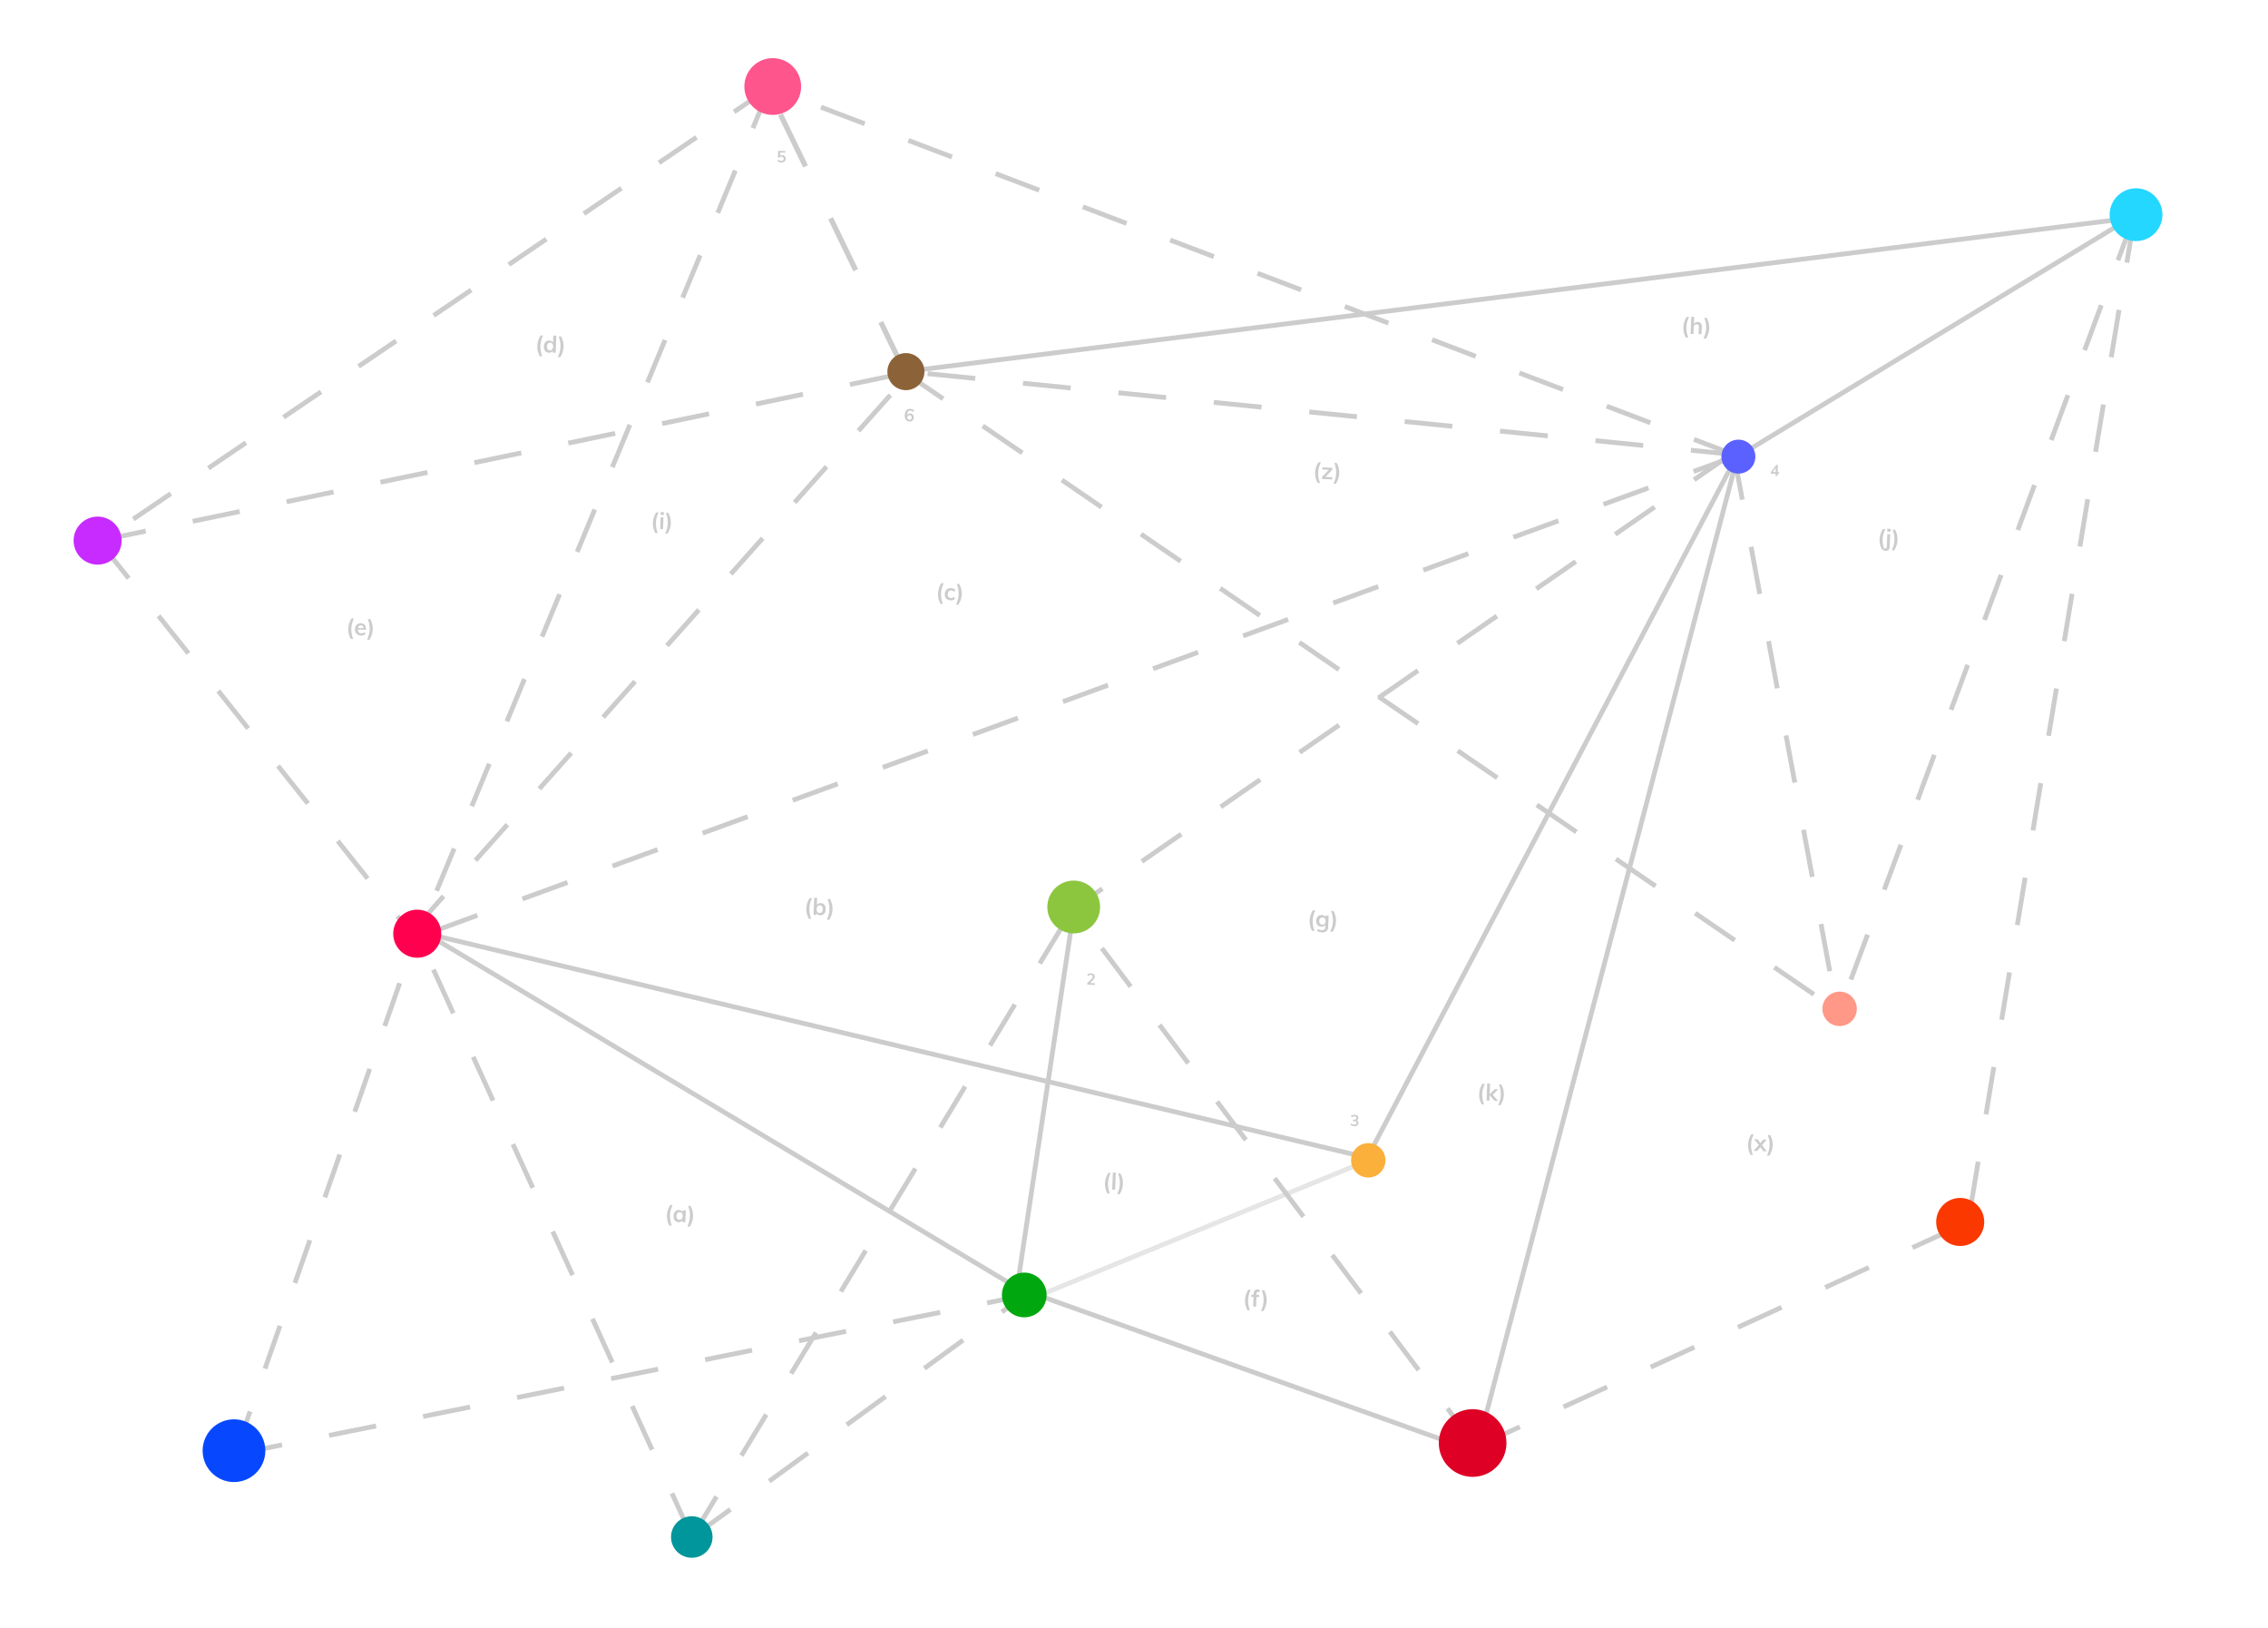 <?xml version="1.0" encoding="UTF-8" standalone="no"?>
<svg
   xmlns:dc="http://purl.org/dc/elements/1.1/"
   xmlns:cc="http://creativecommons.org/ns#"
   xmlns:rdf="http://www.w3.org/1999/02/22-rdf-syntax-ns#"
   xmlns:svg="http://www.w3.org/2000/svg"
   xmlns="http://www.w3.org/2000/svg"
   xmlns:sodipodi="http://sodipodi.sourceforge.net/DTD/sodipodi-0.dtd"
   xmlns:inkscape="http://www.inkscape.org/namespaces/inkscape"
   id="svg6315"
   version="1.1"
   viewBox="0 0 871.3 625.36"
   sodipodi:docname="mesh-bg-04.svg"
   inkscape:version="0.92.1 r15371">
  <sodipodi:namedview
     pagecolor="#ffffff"
     bordercolor="#666666"
     borderopacity="1"
     objecttolerance="10"
     gridtolerance="10"
     guidetolerance="10"
     inkscape:pageopacity="0"
     inkscape:pageshadow="2"
     inkscape:window-width="1223"
     inkscape:window-height="779"
     id="namedview4147"
     showgrid="false"
     inkscape:zoom="0.67196652"
     inkscape:cx="438.92857"
     inkscape:cy="312.67998"
     inkscape:window-x="57"
     inkscape:window-y="21"
     inkscape:window-maximized="1"
     inkscape:current-layer="svg6315"
     inkscape:snap-global="false" />
  <defs
     id="defs6644" />
  <title
     id="title6548">MESH</title>
  <g
     id="g6530"
     style="display:inline"
     inkscape:label="numbers"
     transform="matrix(0.921,0,0,0.921,28.275,22.323)">
    <path
       class="cls-15"
       d="m 535.76,443.4 a 1.19,1.19 0 0 1 0.19,0.74 1.16,1.16 0 0 1 -0.49,0.95 1.9,1.9 0 0 1 -1.22,0.3 2.78,2.78 0 0 1 -0.91,-0.18 1.89,1.89 0 0 1 -0.7,-0.43 l 0.31,-0.6 a 2.15,2.15 0 0 0 1.29,0.54 1.11,1.11 0 0 0 0.68,-0.15 0.67,0.67 0 0 0 0.24,-0.53 0.64,0.64 0 0 0 -0.2,-0.54 1.23,1.23 0 0 0 -0.69,-0.19 h -0.62 v -0.67 h 0.51 q 0.9,0 0.93,-0.66 a 0.61,0.61 0 0 0 -0.18,-0.5 0.78,0.78 0 0 0 -0.54,-0.19 2,2 0 0 0 -1.28,0.44 l -0.26,-0.63 a 2.09,2.09 0 0 1 0.73,-0.37 2.45,2.45 0 0 1 0.89,-0.11 1.63,1.63 0 0 1 1.09,0.38 1.1,1.1 0 0 1 0.37,0.92 1.12,1.12 0 0 1 -0.23,0.66 1.06,1.06 0 0 1 -0.56,0.4 1.1,1.1 0 0 1 0.65,0.42 z"
       id="path6207"
       style="fill:#cccccc"
       inkscape:connector-curvature="0" />
    <path
       class="cls-15"
       d="m 296.34,40.65 a 1.38,1.38 0 0 1 0.51,0.56 1.6,1.6 0 0 1 0.16,0.8 1.72,1.72 0 0 1 -0.25,0.83 1.51,1.51 0 0 1 -0.64,0.53 2.07,2.07 0 0 1 -0.95,0.16 2.71,2.71 0 0 1 -0.88,-0.18 2.1,2.1 0 0 1 -0.7,-0.44 l 0.31,-0.62 a 2.18,2.18 0 0 0 1.31,0.55 1,1 0 0 0 0.7,-0.2 0.81,0.81 0 0 0 0.27,-0.63 0.89,0.89 0 0 0 -0.22,-0.65 0.94,0.94 0 0 0 -0.65,-0.26 1.39,1.39 0 0 0 -0.54,0.08 1.2,1.2 0 0 0 -0.45,0.29 h -0.52 l 0.11,-2.82 3,0.12 v 0.67 l -2.16,-0.09 -0.05,1.31 a 1.41,1.41 0 0 1 0.87,-0.21 1.58,1.58 0 0 1 0.77,0.2 z"
       id="path6209"
       style="fill:#cccccc"
       inkscape:connector-curvature="0" />
    <path
       class="cls-15"
       d="m 711.43,172.68 v 0.66 h -0.65 v 0.9 h -0.82 v -0.9 l -2,-0.08 v -0.62 l 2.27,-3 h 0.67 l -0.12,3 z m -2.68,-0.1 h 1.21 l 0.07,-1.75 z"
       id="path6211"
       style="fill:#cccccc"
       inkscape:connector-curvature="0" />
    <path
       class="cls-15"
       d="m 349.75,148.4 a 1.42,1.42 0 0 1 0.54,0.62 1.9,1.9 0 0 1 -0.09,1.75 1.59,1.59 0 0 1 -0.64,0.59 1.81,1.81 0 0 1 -0.91,0.18 1.78,1.78 0 0 1 -1.48,-0.72 3,3 0 0 1 -0.46,-1.92 4.09,4.09 0 0 1 0.31,-1.46 2.08,2.08 0 0 1 0.77,-0.92 1.87,1.87 0 0 1 1.14,-0.28 2.54,2.54 0 0 1 0.9,0.19 2.41,2.41 0 0 1 0.75,0.48 l -0.35,0.67 a 2.09,2.09 0 0 0 -1.29,-0.59 1,1 0 0 0 -0.91,0.45 2.67,2.67 0 0 0 -0.38,1.38 1.28,1.28 0 0 1 0.53,-0.5 1.51,1.51 0 0 1 0.76,-0.16 1.54,1.54 0 0 1 0.81,0.24 z m -0.46,2.16 a 1,1 0 0 0 0.28,-0.68 1,1 0 0 0 -0.22,-0.69 0.86,0.86 0 0 0 -0.64,-0.29 0.87,0.87 0 0 0 -0.67,0.24 1,1 0 0 0 -0.29,0.67 1,1 0 0 0 0.24,0.7 0.88,0.88 0 0 0 0.65,0.29 0.81,0.81 0 0 0 0.65,-0.24 z"
       id="path6213"
       style="fill:#cccccc"
       inkscape:connector-curvature="0" />
    <path
       class="cls-15"
       d="m 426,385.78 v 0.7 l -3.16,-0.13 v -0.63 l 1.67,-1.66 a 2.68,2.68 0 0 0 0.43,-0.55 1.12,1.12 0 0 0 0.16,-0.51 0.6,0.6 0 0 0 -0.17,-0.49 0.77,0.77 0 0 0 -0.53,-0.19 2.12,2.12 0 0 0 -1.3,0.44 l -0.26,-0.63 a 2.1,2.1 0 0 1 0.73,-0.38 3,3 0 0 1 0.89,-0.11 1.68,1.68 0 0 1 1.1,0.39 1.18,1.18 0 0 1 0.38,1 1.7,1.7 0 0 1 -0.21,0.76 3.64,3.64 0 0 1 -0.61,0.78 L 424,385.7 Z"
       id="path6215"
       style="fill:#cccccc"
       inkscape:connector-curvature="0" />
    <path
       class="cls-15"
       d="m 305.85,356.72 a 8.16,8.16 0 0 1 -0.2,-2.17 8.42,8.42 0 0 1 0.37,-2.16 9,9 0 0 1 1,-2.11 h 1 a 13.13,13.13 0 0 0 -0.82,2.25 10.57,10.57 0 0 0 -0.29,2 10.76,10.76 0 0 0 0.13,2 13.85,13.85 0 0 0 0.62,2.33 h -1 a 9.41,9.41 0 0 1 -0.81,-2.14 z"
       id="path6217"
       style="fill:#cccccc"
       inkscape:connector-curvature="0" />
    <path
       class="cls-15"
       d="m 312.77,352.7 a 2.15,2.15 0 0 1 0.72,0.92 3,3 0 0 1 0.22,1.34 3.15,3.15 0 0 1 -0.33,1.33 2.18,2.18 0 0 1 -0.8,0.87 2.07,2.07 0 0 1 -1.13,0.28 2.15,2.15 0 0 1 -1,-0.27 1.61,1.61 0 0 1 -0.61,-0.68 v 0.81 l -1.19,-0.05 0.28,-7.13 1.21,0.05 -0.12,3 a 1.62,1.62 0 0 1 0.66,-0.61 2,2 0 0 1 1,-0.19 2.1,2.1 0 0 1 1.09,0.33 z m -0.66,3.39 a 1.93,1.93 0 0 0 0.38,-1.18 1.87,1.87 0 0 0 -0.28,-1.18 1.27,1.27 0 0 0 -1.88,-0.07 2.29,2.29 0 0 0 -0.1,2.37 1.14,1.14 0 0 0 0.94,0.44 1.09,1.09 0 0 0 0.94,-0.38 z"
       id="path6219"
       style="fill:#cccccc"
       inkscape:connector-curvature="0" />
    <path
       class="cls-15"
       d="M 314.19,359.23 A 13.52,13.52 0 0 0 315,357 a 10.46,10.46 0 0 0 0.28,-2 9.9,9.9 0 0 0 -0.12,-2 13.11,13.11 0 0 0 -0.64,-2.32 h 1 a 9,9 0 0 1 0.84,2.18 8,8 0 0 1 0.2,2.19 8.33,8.33 0 0 1 -0.36,2.14 10,10 0 0 1 -1,2.15 z"
       id="path6221"
       style="fill:#cccccc"
       inkscape:connector-curvature="0" />
    <path
       class="cls-15"
       d="m 360.77,225.4 a 8.57,8.57 0 0 1 0.18,-4.34 9.12,9.12 0 0 1 1,-2.11 h 1 a 12.79,12.79 0 0 0 -0.83,2.26 10.56,10.56 0 0 0 -0.28,2 9.85,9.85 0 0 0 0.12,2 13.82,13.82 0 0 0 0.63,2.34 h -1 a 9.69,9.69 0 0 1 -0.82,-2.15 z"
       id="path6223"
       style="fill:#cccccc"
       inkscape:connector-curvature="0" />
    <path
       class="cls-15"
       d="m 364.46,225.73 a 2.14,2.14 0 0 1 -0.83,-0.91 2.91,2.91 0 0 1 -0.25,-1.35 2.83,2.83 0 0 1 0.37,-1.33 2.29,2.29 0 0 1 0.93,-0.87 2.66,2.66 0 0 1 1.32,-0.27 3.13,3.13 0 0 1 1,0.2 2.13,2.13 0 0 1 0.76,0.49 l -0.37,0.84 a 2.37,2.37 0 0 0 -0.65,-0.41 1.87,1.87 0 0 0 -0.68,-0.16 1.3,1.3 0 0 0 -1,0.37 2.08,2.08 0 0 0 -0.1,2.37 1.32,1.32 0 0 0 1,0.45 1.93,1.93 0 0 0 0.7,-0.11 2.43,2.43 0 0 0 0.67,-0.36 l 0.31,0.86 a 2.21,2.21 0 0 1 -0.82,0.43 3.68,3.68 0 0 1 -1.05,0.12 2.68,2.68 0 0 1 -1.31,-0.36 z"
       id="path6225"
       style="fill:#cccccc"
       inkscape:connector-curvature="0" />
    <path
       class="cls-15"
       d="m 368.08,227.87 a 16,16 0 0 0 0.81,-2.28 10.57,10.57 0 0 0 0.28,-2 9.9,9.9 0 0 0 -0.12,-2 12.89,12.89 0 0 0 -0.64,-2.32 h 1 a 8.86,8.86 0 0 1 0.84,2.18 8.32,8.32 0 0 1 0.2,2.19 7.93,7.93 0 0 1 -0.37,2.14 10,10 0 0 1 -1,2.15 z"
       id="path6227"
       style="fill:#cccccc"
       inkscape:connector-curvature="0" />
    <path
       class="cls-15"
       d="m 247.7,484.69 a 8.56,8.56 0 0 1 -0.19,-2.17 8.42,8.42 0 0 1 0.37,-2.16 9,9 0 0 1 1,-2.11 h 1 a 12.44,12.44 0 0 0 -0.83,2.25 10.57,10.57 0 0 0 -0.29,2 10.76,10.76 0 0 0 0.13,2 14.19,14.19 0 0 0 0.62,2.34 h -1 a 9.94,9.94 0 0 1 -0.81,-2.15 z"
       id="path6229"
       style="fill:#cccccc"
       inkscape:connector-curvature="0" />
    <path
       class="cls-15"
       d="m 255.36,480.51 -0.19,4.89 h -1.19 v -0.79 a 1.55,1.55 0 0 1 -0.66,0.61 1.92,1.92 0 0 1 -1,0.19 2.09,2.09 0 0 1 -1.12,-0.35 2,2 0 0 1 -0.73,-0.92 3,3 0 0 1 -0.22,-1.33 3.07,3.07 0 0 1 0.33,-1.33 2.14,2.14 0 0 1 0.8,-0.88 2.13,2.13 0 0 1 2.08,0 1.5,1.5 0 0 1 0.61,0.66 v -0.73 z m -1.66,3.55 a 1.87,1.87 0 0 0 0.38,-1.16 1.89,1.89 0 0 0 -0.29,-1.21 1.1,1.1 0 0 0 -0.92,-0.45 1.09,1.09 0 0 0 -1,0.39 2,2 0 0 0 -0.38,1.19 1.73,1.73 0 0 0 0.29,1.17 1.28,1.28 0 0 0 1.87,0.07 z"
       id="path6231"
       style="fill:#cccccc"
       inkscape:connector-curvature="0" />
    <path
       class="cls-15"
       d="m 256,487.2 a 13.22,13.22 0 0 0 0.81,-2.28 10.46,10.46 0 0 0 0.28,-2 9.9,9.9 0 0 0 -0.12,-2 12.81,12.81 0 0 0 -0.64,-2.31 h 1 a 8.92,8.92 0 0 1 0.84,2.19 8.47,8.47 0 0 1 -0.16,4.32 9.82,9.82 0 0 1 -1,2.15 z"
       id="path6233"
       style="fill:#cccccc"
       inkscape:connector-curvature="0" />
    <path
       class="cls-15"
       d="m 193.62,122.12 a 8.53,8.53 0 0 1 0.18,-4.33 9,9 0 0 1 1,-2.11 h 1 a 12.51,12.51 0 0 0 -0.8,2.32 10.36,10.36 0 0 0 -0.29,2 10.71,10.71 0 0 0 0.13,2 15.27,15.27 0 0 0 0.62,2.34 h -1 a 9.94,9.94 0 0 1 -0.84,-2.22 z"
       id="path6235"
       style="fill:#cccccc"
       inkscape:connector-curvature="0" />
    <path
       class="cls-15"
       d="m 201.37,115.71 -0.28,7.13 h -1.19 v -0.79 a 1.55,1.55 0 0 1 -0.66,0.61 1.92,1.92 0 0 1 -1,0.19 2,2 0 0 1 -1.11,-0.36 2.18,2.18 0 0 1 -0.74,-0.94 3.1,3.1 0 0 1 -0.22,-1.35 3.21,3.21 0 0 1 0.32,-1.32 2.12,2.12 0 0 1 0.8,-0.85 2.2,2.2 0 0 1 2.08,0 1.63,1.63 0 0 1 0.61,0.64 l 0.11,-2.94 z m -1.75,5.78 a 1.88,1.88 0 0 0 0.38,-1.17 2,2 0 0 0 -0.28,-1.2 1.28,1.28 0 0 0 -1.88,-0.08 1.85,1.85 0 0 0 -0.38,1.16 1.88,1.88 0 0 0 0.29,1.2 1.12,1.12 0 0 0 0.91,0.47 1.16,1.16 0 0 0 0.96,-0.38 z"
       id="path6237"
       style="fill:#cccccc"
       inkscape:connector-curvature="0" />
    <path
       class="cls-15"
       d="m 202,124.64 a 13.6,13.6 0 0 0 0.81,-2.29 9.73,9.73 0 0 0 0.28,-2 9.9,9.9 0 0 0 -0.12,-2 12.81,12.81 0 0 0 -0.64,-2.31 h 1 a 9.07,9.07 0 0 1 0.84,2.19 7.88,7.88 0 0 1 0.2,2.18 8.41,8.41 0 0 1 -0.36,2.15 10,10 0 0 1 -1,2.14 z"
       id="path6239"
       style="fill:#cccccc"
       inkscape:connector-curvature="0" />
    <path
       class="cls-15"
       d="m 114.78,240.06 a 8.53,8.53 0 0 1 0.18,-4.33 8.93,8.93 0 0 1 1,-2.11 h 1 a 12.79,12.79 0 0 0 -0.83,2.26 10.46,10.46 0 0 0 -0.28,2 9.9,9.9 0 0 0 0.12,2 14.33,14.33 0 0 0 0.63,2.34 h -1 a 9.76,9.76 0 0 1 -0.82,-2.16 z"
       id="path6241"
       style="fill:#cccccc"
       inkscape:connector-curvature="0" />
    <path
       class="cls-15"
       d="m 121.94,238.38 -3.37,-0.14 a 1.79,1.79 0 0 0 0.35,1.18 1.36,1.36 0 0 0 1,0.41 2.45,2.45 0 0 0 1.52,-0.46 l 0.31,0.85 a 2.92,2.92 0 0 1 -0.87,0.41 3.37,3.37 0 0 1 -1,0.13 2.56,2.56 0 0 1 -1.88,-0.76 2.51,2.51 0 0 1 -0.62,-1.89 2.78,2.78 0 0 1 0.36,-1.31 2.26,2.26 0 0 1 0.88,-0.88 2.34,2.34 0 0 1 1.24,-0.27 2,2 0 0 1 1.57,0.71 2.63,2.63 0 0 1 0.51,1.82 z m -2.88,-1.59 a 1.37,1.37 0 0 0 -0.42,0.81 l 2.27,0.09 a 1.33,1.33 0 0 0 -0.3,-0.85 1,1 0 0 0 -0.75,-0.31 1.09,1.09 0 0 0 -0.8,0.26 z"
       id="path6243"
       style="fill:#cccccc"
       inkscape:connector-curvature="0" />
    <path
       class="cls-15"
       d="m 122.4,242.55 a 14.83,14.83 0 0 0 0.81,-2.28 10.68,10.68 0 0 0 0.28,-2 10,10 0 0 0 -0.12,-2.05 12.81,12.81 0 0 0 -0.64,-2.31 h 1 a 8.86,8.86 0 0 1 0.84,2.18 8.32,8.32 0 0 1 0.2,2.19 8,8 0 0 1 -0.37,2.14 10,10 0 0 1 -1,2.15 z"
       id="path6245"
       style="fill:#cccccc"
       inkscape:connector-curvature="0" />
    <path
       class="cls-15"
       d="m 488.84,520 a 8.13,8.13 0 0 1 -0.2,-2.17 8.57,8.57 0 0 1 0.37,-2.16 9,9 0 0 1 1,-2.11 h 1 a 13.2,13.2 0 0 0 -0.82,2.26 10.47,10.47 0 0 0 -0.29,2 10.66,10.66 0 0 0 0.13,2 14.19,14.19 0 0 0 0.62,2.34 h -1 A 9.41,9.41 0 0 1 488.84,520 Z"
       id="path6247"
       style="fill:#cccccc"
       inkscape:connector-curvature="0" />
    <path
       class="cls-15"
       d="m 493.39,515.3 v 0.42 h 1.09 v 0.92 h -1.09 l -0.16,4 -1.21,-0.05 0.16,-4 h -0.93 v -0.91 h 0.93 v -0.47 a 1.89,1.89 0 0 1 0.5,-1.32 1.58,1.58 0 0 1 1.28,-0.42 2.29,2.29 0 0 1 0.76,0.14 v 1 a 2.4,2.4 0 0 0 -0.47,-0.09 c -0.56,-0.07 -0.84,0.21 -0.86,0.78 z"
       id="path6249"
       style="fill:#cccccc"
       inkscape:connector-curvature="0" />
    <path
       class="cls-15"
       d="m 495.28,522.46 a 13.84,13.84 0 0 0 0.81,-2.28 10.41,10.41 0 0 0 0.16,-4.06 12.89,12.89 0 0 0 -0.64,-2.32 h 1 a 8.86,8.86 0 0 1 0.84,2.18 7.91,7.91 0 0 1 0.2,2.19 8.33,8.33 0 0 1 -0.36,2.14 10,10 0 0 1 -1,2.15 z"
       id="path6251"
       style="fill:#cccccc"
       inkscape:connector-curvature="0" />
    <path
       class="cls-15"
       d="m 515.79,361.78 a 8.24,8.24 0 0 1 -0.19,-2.18 8.56,8.56 0 0 1 0.36,-2.16 9,9 0 0 1 1,-2.11 h 1 a 12.79,12.79 0 0 0 -0.83,2.26 9.73,9.73 0 0 0 -0.28,2 9.9,9.9 0 0 0 0.12,2 15.27,15.27 0 0 0 0.62,2.34 h -1 a 8.84,8.84 0 0 1 -0.8,-2.15 z"
       id="path6253"
       style="fill:#cccccc"
       inkscape:connector-curvature="0" />
    <path
       class="cls-15"
       d="m 523.5,357.6 -0.19,4.74 a 2.26,2.26 0 0 1 -0.7,1.7 2.61,2.61 0 0 1 -1.87,0.52 4.06,4.06 0 0 1 -2,-0.55 l 0.23,-0.91 a 3.81,3.81 0 0 0 1.75,0.53 1.14,1.14 0 0 0 1.36,-1.24 v -1 a 1.65,1.65 0 0 1 -0.67,0.61 1.78,1.78 0 0 1 -1,0.21 2.07,2.07 0 0 1 -1.13,-0.35 2,2 0 0 1 -0.74,-0.89 2.81,2.81 0 0 1 -0.22,-1.28 2.87,2.87 0 0 1 0.32,-1.27 2.09,2.09 0 0 1 0.81,-0.83 2.19,2.19 0 0 1 1.15,-0.26 2.15,2.15 0 0 1 1,0.27 1.58,1.58 0 0 1 0.62,0.66 v -0.74 z m -1.68,3.4 a 1.69,1.69 0 0 0 0.38,-1.08 1.65,1.65 0 0 0 -0.29,-1.11 1.19,1.19 0 0 0 -0.94,-0.44 1.22,1.22 0 0 0 -1,0.36 1.93,1.93 0 0 0 -0.08,2.19 1.17,1.17 0 0 0 0.93,0.44 1.22,1.22 0 0 0 1,-0.36 z"
       id="path6255"
       style="fill:#cccccc"
       inkscape:connector-curvature="0" />
    <path
       class="cls-15"
       d="M 524.16,364.29 A 13.84,13.84 0 0 0 525,362 a 10.41,10.41 0 0 0 0.16,-4.06 12.89,12.89 0 0 0 -0.64,-2.32 h 1 a 8.86,8.86 0 0 1 0.84,2.18 7.91,7.91 0 0 1 0.2,2.19 8.33,8.33 0 0 1 -0.36,2.14 10,10 0 0 1 -1,2.15 z"
       id="path6257"
       style="fill:#cccccc"
       inkscape:connector-curvature="0" />
    <path
       class="cls-15"
       d="m 671.67,114.38 a 8.13,8.13 0 0 1 -0.19,-2.17 8,8 0 0 1 0.37,-2.16 8.93,8.93 0 0 1 1,-2.11 h 1 a 12.44,12.44 0 0 0 -0.83,2.25 10.56,10.56 0 0 0 -0.28,2 10,10 0 0 0 0.12,2 14.33,14.33 0 0 0 0.63,2.34 h -1 a 9.94,9.94 0 0 1 -0.82,-2.15 z"
       id="path6259"
       style="fill:#cccccc"
       inkscape:connector-curvature="0" />
    <path
       class="cls-15"
       d="m 679.16,112.09 -0.12,3 h -1.21 l 0.11,-2.94 a 1.25,1.25 0 0 0 -0.19,-0.86 0.83,0.83 0 0 0 -0.67,-0.29 1.16,1.16 0 0 0 -0.91,0.32 1.27,1.27 0 0 0 -0.37,0.92 l -0.11,2.77 h -1.2 l 0.28,-7.13 h 1.2 l -0.12,2.94 a 1.75,1.75 0 0 1 0.7,-0.59 2,2 0 0 1 0.93,-0.18 c 1.17,0 1.73,0.69 1.68,2.04 z"
       id="path6261"
       style="fill:#cccccc"
       inkscape:connector-curvature="0" />
    <path
       class="cls-15"
       d="m 679.88,116.89 a 13.84,13.84 0 0 0 0.81,-2.28 10.68,10.68 0 0 0 0.28,-2 10,10 0 0 0 -0.12,-2 12.81,12.81 0 0 0 -0.64,-2.31 h 1 a 8.86,8.86 0 0 1 0.84,2.18 8.32,8.32 0 0 1 0.2,2.19 7.93,7.93 0 0 1 -0.37,2.14 10,10 0 0 1 -1,2.15 z"
       id="path6263"
       style="fill:#cccccc"
       inkscape:connector-curvature="0" />
    <path
       class="cls-15"
       d="m 241.85,195.88 a 8.13,8.13 0 0 1 -0.19,-2.17 8.49,8.49 0 0 1 0.36,-2.16 9,9 0 0 1 1,-2.11 h 1 a 12.72,12.72 0 0 0 -0.83,2.25 9.83,9.83 0 0 0 -0.28,2 9.94,9.94 0 0 0 0.12,2 15.27,15.27 0 0 0 0.62,2.34 h -1 a 9,9 0 0 1 -0.8,-2.15 z"
       id="path6265"
       style="fill:#cccccc"
       inkscape:connector-curvature="0" />
    <path
       class="cls-15"
       d="m 244.87,189.3 h 1.34 v 1.19 h -1.35 z m -0.21,7.11 0.2,-4.89 h 1.2 l -0.19,4.89 z"
       id="path6267"
       style="fill:#cccccc"
       inkscape:connector-curvature="0" />
    <path
       class="cls-15"
       d="m 246.74,198.26 a 13.84,13.84 0 0 0 0.81,-2.28 9.94,9.94 0 0 0 0.29,-2 10.76,10.76 0 0 0 -0.13,-2.05 13.56,13.56 0 0 0 -0.63,-2.31 h 1 a 9.73,9.73 0 0 1 0.84,2.18 8.36,8.36 0 0 1 -0.17,4.33 10,10 0 0 1 -1,2.15 z"
       id="path6269"
       style="fill:#cccccc"
       inkscape:connector-curvature="0" />
    <path
       class="cls-15"
       d="m 518.08,175 a 8.53,8.53 0 0 1 0.18,-4.33 8.93,8.93 0 0 1 1,-2.11 h 1 a 13.57,13.57 0 0 0 -0.83,2.25 10.56,10.56 0 0 0 -0.28,2 9.94,9.94 0 0 0 0.12,2 14.33,14.33 0 0 0 0.63,2.34 h -1 A 9.94,9.94 0 0 1 518.08,175 Z"
       id="path6271"
       style="fill:#cccccc"
       inkscape:connector-curvature="0" />
    <path
       class="cls-15"
       d="m 522.18,174.65 2.82,0.11 v 0.92 l -4.26,-0.17 v -0.84 l 2.82,-3 -2.64,-0.11 v -0.91 l 4.08,0.17 v 0.82 z"
       id="path6273"
       style="fill:#cccccc"
       inkscape:connector-curvature="0" />
    <path
       class="cls-15"
       d="m 525.54,177.47 a 13.84,13.84 0 0 0 0.81,-2.28 9.92,9.92 0 0 0 0.16,-4.06 13.65,13.65 0 0 0 -0.63,-2.32 h 1 a 9.73,9.73 0 0 1 0.84,2.18 8.36,8.36 0 0 1 -0.17,4.33 10,10 0 0 1 -1,2.15 z"
       id="path6275"
       style="fill:#cccccc"
       inkscape:connector-curvature="0" />
    <path
       class="cls-15"
       d="m 698.66,455.17 a 8.24,8.24 0 0 1 -0.19,-2.18 8.15,8.15 0 0 1 0.37,-2.16 8.93,8.93 0 0 1 1,-2.11 h 1 A 13.64,13.64 0 0 0 700,451 a 10.46,10.46 0 0 0 -0.28,2 9.9,9.9 0 0 0 0.12,2 14.33,14.33 0 0 0 0.63,2.34 h -1 a 9.69,9.69 0 0 1 -0.81,-2.17 z"
       id="path6277"
       style="fill:#cccccc"
       inkscape:connector-curvature="0" />
    <path
       class="cls-15"
       d="m 704.28,453.28 2,2.6 -1.44,-0.05 -1.25,-1.71 -1.38,1.6 -1.44,-0.06 2.16,-2.43 -1.93,-2.45 1.44,0.05 1.13,1.57 1.25,-1.47 1.44,0.06 z"
       id="path6279"
       style="fill:#cccccc"
       inkscape:connector-curvature="0" />
    <path
       class="cls-15"
       d="m 706.35,457.65 a 16,16 0 0 0 0.81,-2.28 10.57,10.57 0 0 0 0.28,-2 9.9,9.9 0 0 0 -0.12,-2 13.11,13.11 0 0 0 -0.64,-2.32 h 1 a 9,9 0 0 1 0.84,2.18 8.36,8.36 0 0 1 0.2,2.19 7.93,7.93 0 0 1 -0.37,2.14 10,10 0 0 1 -1,2.15 z"
       id="path6281"
       style="fill:#cccccc"
       inkscape:connector-curvature="0" />
    <path
       class="cls-15"
       d="m 753.52,202.83 a 8.6,8.6 0 0 1 -0.19,-2.17 8,8 0 0 1 0.37,-2.16 8.93,8.93 0 0 1 1,-2.11 h 1 a 12.33,12.33 0 0 0 -0.82,2.25 9.84,9.84 0 0 0 -0.29,2 10.75,10.75 0 0 0 0.12,2 14,14 0 0 0 0.63,2.33 h -1 a 9.94,9.94 0 0 1 -0.82,-2.14 z"
       id="path6295"
       style="fill:#cccccc"
       inkscape:connector-curvature="0" />
    <path
       class="cls-15"
       d="m 756.54,196.25 1.35,0.05 v 1.19 l -1.34,-0.05 z m -1,8.23 a 0.78,0.78 0 0 0 0.57,-0.18 0.87,0.87 0 0 0 0.24,-0.65 l 0.2,-5.18 1.2,0.05 -0.2,5.24 a 1.85,1.85 0 0 1 -0.5,1.31 1.64,1.64 0 0 1 -1.27,0.42 2.33,2.33 0 0 1 -0.75,-0.14 v -1 a 1.47,1.47 0 0 0 0.49,0.13 z"
       id="path6297"
       style="fill:#cccccc"
       inkscape:connector-curvature="0" />
    <path
       class="cls-15"
       d="m 758.42,205.21 a 13.84,13.84 0 0 0 0.81,-2.28 10.67,10.67 0 0 0 0.28,-2 9.9,9.9 0 0 0 -0.12,-2 12.81,12.81 0 0 0 -0.64,-2.31 h 1 a 8.86,8.86 0 0 1 0.84,2.18 8.28,8.28 0 0 1 0.2,2.18 8,8 0 0 1 -0.37,2.15 10.2,10.2 0 0 1 -1,2.15 z"
       id="path6299"
       style="display:inline;fill:#cccccc"
       inkscape:connector-curvature="0" />
    <path
       class="cls-15"
       d="m 586.51,434.13 a 8.17,8.17 0 0 1 -0.19,-2.17 8,8 0 0 1 0.37,-2.16 8.93,8.93 0 0 1 1,-2.11 h 1 a 12.44,12.44 0 0 0 -0.83,2.25 10.56,10.56 0 0 0 -0.28,2 10,10 0 0 0 0.12,2 14,14 0 0 0 0.63,2.33 h -1 a 9.94,9.94 0 0 1 -0.82,-2.14 z"
       id="path6301"
       style="display:inline;fill:#cccccc"
       inkscape:connector-curvature="0" />
    <path
       class="cls-15"
       d="m 594.18,434.85 -1.51,-0.06 -2,-2.34 -0.09,2.26 h -1.2 l 0.28,-7.13 1.2,0.05 -0.18,4.4 2.11,-2.08 1.46,0.06 -2.29,2.25 z"
       id="path6303"
       style="display:inline;fill:#cccccc"
       inkscape:connector-curvature="0" />
    <path
       class="cls-15"
       d="m 594.21,436.62 a 13.84,13.84 0 0 0 0.81,-2.28 9.94,9.94 0 0 0 0.29,-2 10.71,10.71 0 0 0 -0.13,-2.05 12.69,12.69 0 0 0 -0.63,-2.31 h 1 a 9.73,9.73 0 0 1 0.84,2.18 8.32,8.32 0 0 1 0.2,2.19 8.42,8.42 0 0 1 -0.37,2.14 9.79,9.79 0 0 1 -1,2.15 z"
       id="path6305"
       style="display:inline;fill:#cccccc"
       inkscape:connector-curvature="0" />
    <path
       class="cls-15"
       d="m 430.42,471.32 a 8.17,8.17 0 0 1 -0.19,-2.17 8,8 0 0 1 0.37,-2.16 8.93,8.93 0 0 1 1,-2.11 h 1 a 13.25,13.25 0 0 0 -0.83,2.25 10.56,10.56 0 0 0 -0.28,2 10,10 0 0 0 0.12,2 14,14 0 0 0 0.63,2.33 h -1 a 9.94,9.94 0 0 1 -0.82,-2.14 z"
       id="path6307"
       style="display:inline;fill:#cccccc"
       inkscape:connector-curvature="0" />
    <path
       class="cls-15"
       d="m 433.24,471.85 0.28,-7.13 h 1.2 l -0.28,7.13 z"
       id="path6309"
       style="display:inline;fill:#cccccc"
       inkscape:connector-curvature="0" />
    <path
       class="cls-15"
       d="m 435.32,473.7 a 16,16 0 0 0 0.81,-2.28 10.67,10.67 0 0 0 0.28,-2 9.9,9.9 0 0 0 -0.12,-2 12.81,12.81 0 0 0 -0.64,-2.31 h 1 a 8.86,8.86 0 0 1 0.84,2.18 8.28,8.28 0 0 1 0.2,2.18 8,8 0 0 1 -0.37,2.15 9.91,9.91 0 0 1 -1,2.14 z"
       id="path6311"
       style="display:inline;fill:#cccccc"
       inkscape:connector-curvature="0" />
  </g>
  <g
     id="g4184"
     inkscape:label="lines"
     style="display:inline"
     transform="matrix(0.921,0,0,0.921,28.275,22.323)">
    <line
       class="cls-3"
       x1="538.775"
       y1="460.15"
       x2="397.767"
       y2="518.026"
       id="line16159"
       style="fill:none;stroke:#cccccc;stroke-width:2;stroke-linejoin:round;stroke-miterlimit:4;stroke-dasharray:0.2, 0.2;stroke-dashoffset:0"
       inkscape:label="line13" />
    <line
       class="cls-3"
       x1="694.111"
       y1="165.918"
       x2="297.477"
       y2="15.011"
       id="line6159"
       style="display:inline;fill:none;stroke:#cccccc;stroke-width:2;stroke-linejoin:round;stroke-miterlimit:4;stroke-dasharray:19.48, 19.48;stroke-dashoffset:0"
       inkscape:label="line6" />
    <line
       class="cls-6"
       x1="290.678"
       y1="11.533"
       x2="145.456"
       y2="361.664"
       id="line6173"
       style="fill:none;stroke:#cccccc;stroke-width:2;stroke-linejoin:round;stroke-miterlimit:4;stroke-dasharray:19.13, 19.13;stroke-dashoffset:0"
       inkscape:label="line5" />
    <line
       x1="144.164"
       y1="363.339"
       x2="393.558"
       y2="512.764"
       id="line5030"
       style="fill:none;stroke:#cccccc;stroke-width:2px;stroke-linejoin:round"
       inkscape:label="line18" />
    <line
       id="line5032"
       x1="417.761"
       y1="351.763"
       x2="393.558"
       y2="512.764"
       style="fill:none;stroke:#cccccc;stroke-width:2px;stroke-linejoin:round"
       inkscape:label="line17" />
    <line
       x1="585.076"
       y1="581.164"
       x2="393.558"
       y2="512.764"
       id="line5034"
       style="fill:none;stroke:#cccccc;stroke-width:2px;stroke-linejoin:round"
       inkscape:label="line16" />
    <line
       id="line5036"
       x1="585.076"
       y1="581.164"
       x2="694.514"
       y2="164.455"
       style="fill:none;stroke:#cccccc;stroke-width:2px;stroke-linejoin:round"
       inkscape:label="line15" />
    <line
       x1="538.775"
       y1="460.15"
       x2="694.514"
       y2="164.455"
       id="line5038"
       style="fill:none;stroke:#cccccc;stroke-width:2px;stroke-linejoin:round"
       inkscape:label="line14" />
    <line
       class="cls-2"
       x1="143.29"
       y1="364.16"
       x2="540.07"
       y2="458.6"
       id="line6181"
       style="fill:none;stroke:#cccccc;stroke-width:2px;stroke-linejoin:round"
       inkscape:label="line4" />
    <line
       x1="346.205"
       y1="130.781"
       x2="858.672"
       y2="66.592"
       id="line5016"
       style="fill:none;stroke:#cccccc;stroke-width:2px;stroke-linejoin:round"
       inkscape:label="line8" />
    <line
       x1="693.462"
       y1="166.56"
       x2="859.725"
       y2="65.539"
       id="line5018"
       style="fill:none;stroke:#cccccc;stroke-width:2px;stroke-linejoin:round"
       inkscape:label="line7" />
    <line
       class="cls-1"
       x1="257.89"
       y1="616.69"
       x2="143.29"
       y2="365.17"
       id="line6185"
       style="display:inline;fill:none;stroke:#cccccc;stroke-width:2px;stroke-linejoin:round;stroke-dasharray:20"
       inkscape:label="line3" />
    <line
       id="line5022"
       x1="67.347"
       y1="582.216"
       x2="396.715"
       y2="515.921"
       style="display:inline;fill:none;stroke:#cccccc;stroke-width:2px;stroke-linejoin:round;stroke-dasharray:20"
       inkscape:label="line11" />
    <line
       x1="257.812"
       y1="616.942"
       x2="396.715"
       y2="515.921"
       style="display:inline;fill:none;stroke:#cccccc;stroke-width:2px;stroke-linejoin:round;stroke-dasharray:20"
       id="line5024"
       inkscape:label="line10" />
    <line
       id="line5026"
       x1="257.812"
       y1="616.942"
       x2="416.709"
       y2="354.92"
       style="display:inline;fill:none;stroke:#cccccc;stroke-width:2px;stroke-linejoin:round;stroke-dasharray:20"
       inkscape:label="line9" />
    <line
       class="cls-4"
       x1="291.159"
       y1="11.785"
       x2="14.603"
       y2="199.196"
       id="line6163"
       style="display:inline;fill:none;stroke:#cccccc;stroke-width:2;stroke-linejoin:round;stroke-miterlimit:4;stroke-dasharray:18.92, 18.92;stroke-dashoffset:0"
       inkscape:label="line2" />
    <line
       class="cls-4"
       x1="67.347"
       y1="582.216"
       x2="143.112"
       y2="365.443"
       id="line16163"
       style="display:inline;fill:none;stroke:#cccccc;stroke-width:2;stroke-linejoin:round;stroke-miterlimit:4;stroke-dasharray:18.92, 18.92;stroke-dashoffset:0"
       inkscape:label="line12" />
    <line
       class="cls-5"
       x1="347.143"
       y1="131.718"
       x2="291.194"
       y2="15.942"
       id="line6169"
       style="display:inline;fill:none;stroke:#cccccc;stroke-width:2.2;stroke-linejoin:round;stroke-miterlimit:4;stroke-dasharray:24.035, 24.035;stroke-dashoffset:0"
       inkscape:label="line1" />
    <line
       x1="692.41"
       y1="164.455"
       x2="416.709"
       y2="354.92"
       id="line5347"
       style="display:inline;fill:none;stroke:#cccccc;stroke-width:2px;stroke-linejoin:round;stroke-dasharray:20"
       inkscape:label="line23" />
    <line
       id="line5349"
       x1="692.41"
       y1="164.455"
       x2="735.554"
       y2="397.012"
       style="display:inline;fill:none;stroke:#cccccc;stroke-width:2px;stroke-linejoin:round;stroke-dasharray:20"
       inkscape:label="line22" />
    <line
       x1="346.205"
       y1="130.781"
       x2="735.554"
       y2="397.012"
       id="line5351"
       style="display:inline;fill:none;stroke:#cccccc;stroke-width:2px;stroke-linejoin:round;stroke-dasharray:20"
       inkscape:label="line21" />
    <line
       id="line5353"
       x1="585.076"
       y1="579.059"
       x2="416.709"
       y2="354.92"
       style="display:inline;fill:none;stroke:#cccccc;stroke-width:2px;stroke-linejoin:round;stroke-dasharray:20"
       inkscape:label="line20" />
    <line
       x1="694.514"
       y1="165.507"
       x2="149.426"
       y2="364.391"
       id="line5782"
       style="display:inline;fill:none;stroke:#cccccc;stroke-width:2px;stroke-linejoin:round;stroke-dasharray:20"
       inkscape:label="line25" />
    <line
       id="line5784"
       x1="694.514"
       y1="165.507"
       x2="348.31"
       y2="130.781"
       style="display:inline;fill:none;stroke:#cccccc;stroke-width:2px;stroke-linejoin:round;stroke-dasharray:20"
       inkscape:label="line24" />
    <line
       x1="141.007"
       y1="364.391"
       x2="349.362"
       y2="130.781"
       id="line5796"
       style="display:inline;fill:none;stroke:#cccccc;stroke-width:2px;stroke-linejoin:round;stroke-dasharray:20"
       inkscape:label="line28" />
    <line
       id="line5798"
       x1="10.523"
       y1="201.285"
       x2="349.362"
       y2="130.781"
       style="display:inline;fill:none;stroke:#cccccc;stroke-width:2px;stroke-linejoin:round;stroke-dasharray:20"
       inkscape:label="line27" />
    <line
       x1="10.523"
       y1="201.285"
       x2="142.06"
       y2="366.496"
       id="line5800"
       style="display:inline;fill:none;stroke:#cccccc;stroke-width:2px;stroke-linejoin:round;stroke-dasharray:20"
       inkscape:label="line26" />
    <line
       x1="859.725"
       y1="65.539"
       x2="790.273"
       y2="485.405"
       id="line6035"
       style="display:inline;fill:none;stroke:#cccccc;stroke-width:2px;stroke-linejoin:round;stroke-dasharray:20"
       inkscape:label="line31" />
    <line
       id="line6037"
       x1="859.725"
       y1="65.539"
       x2="736.606"
       y2="397.012"
       style="display:inline;fill:none;stroke:#cccccc;stroke-width:2px;stroke-linejoin:round;stroke-dasharray:20"
       inkscape:label="line30" />
    <line
       id="line6039"
       x1="585.076"
       y1="579.059"
       x2="790.273"
       y2="485.405"
       style="display:inline;fill:none;stroke:#cccccc;stroke-width:2px;stroke-linejoin:round;stroke-dasharray:20"
       inkscape:label="line29" />
  </g>
  <g
     id="g6546"
     style="display:inline"
     inkscape:label="circles"
     transform="matrix(0.921,0,0,0.921,28.275,22.323)">
    <circle
       class="cls-7"
       cx="291.63"
       cy="11.84"
       r="11.84"
       id="circle6191"
       style="fill:#ff558d" />
    <circle
       class="cls-8"
       cx="10.02"
       cy="201.2"
       r="10.02"
       id="circle6193"
       style="fill:#c82bff" />
    <circle
       class="cls-9"
       cx="143.34"
       cy="365.12"
       r="10.02"
       id="circle6195"
       style="fill:#ff004f" />
    <circle
       class="cls-10"
       cx="540.04"
       cy="459.62"
       r="7.17"
       id="circle6197"
       style="fill:#fbb03b" />
    <circle
       class="cls-11"
       cx="257.86"
       cy="616.7"
       r="8.66"
       id="circle6199"
       style="fill:#00969c" />
    <circle
       class="cls-12"
       cx="417.17"
       cy="353.98"
       r="11.01"
       id="circle6201"
       style="fill:#8cc63f" />
    <circle
       class="cls-13"
       cx="694.43"
       cy="166.18"
       r="7.08"
       id="circle6203"
       style="fill:#5b61ff" />
    <circle
       class="cls-14"
       cx="347.18"
       cy="130.73"
       r="7.73"
       id="circle6205"
       style="fill:#8c6239" />
    <circle
       class="cls-16"
       cx="860.29"
       cy="65.29"
       r="11.01"
       id="circle6283"
       style="fill:#23d7ff" />
    <circle
       class="cls-17"
       cx="583.57"
       cy="577.5"
       r="14.11"
       id="circle6285"
       style="fill:#df0025" />
    <circle
       class="cls-18"
       cx="396.54"
       cy="515.76"
       r="9.32"
       id="circle6287"
       style="fill:#00a70f" />
    <circle
       class="cls-19"
       cx="66.9"
       cy="580.7"
       r="13.08"
       id="circle6289"
       style="fill:#0748ff" />
    <circle
       class="cls-20"
       cx="786.95"
       cy="485.32"
       r="10.02"
       id="circle6291"
       style="fill:#fb3800" />
    <circle
       class="cls-21"
       cx="736.65"
       cy="396.45"
       r="7.18"
       id="circle6293"
       style="fill:#ff9887" />
  </g>
</svg>
